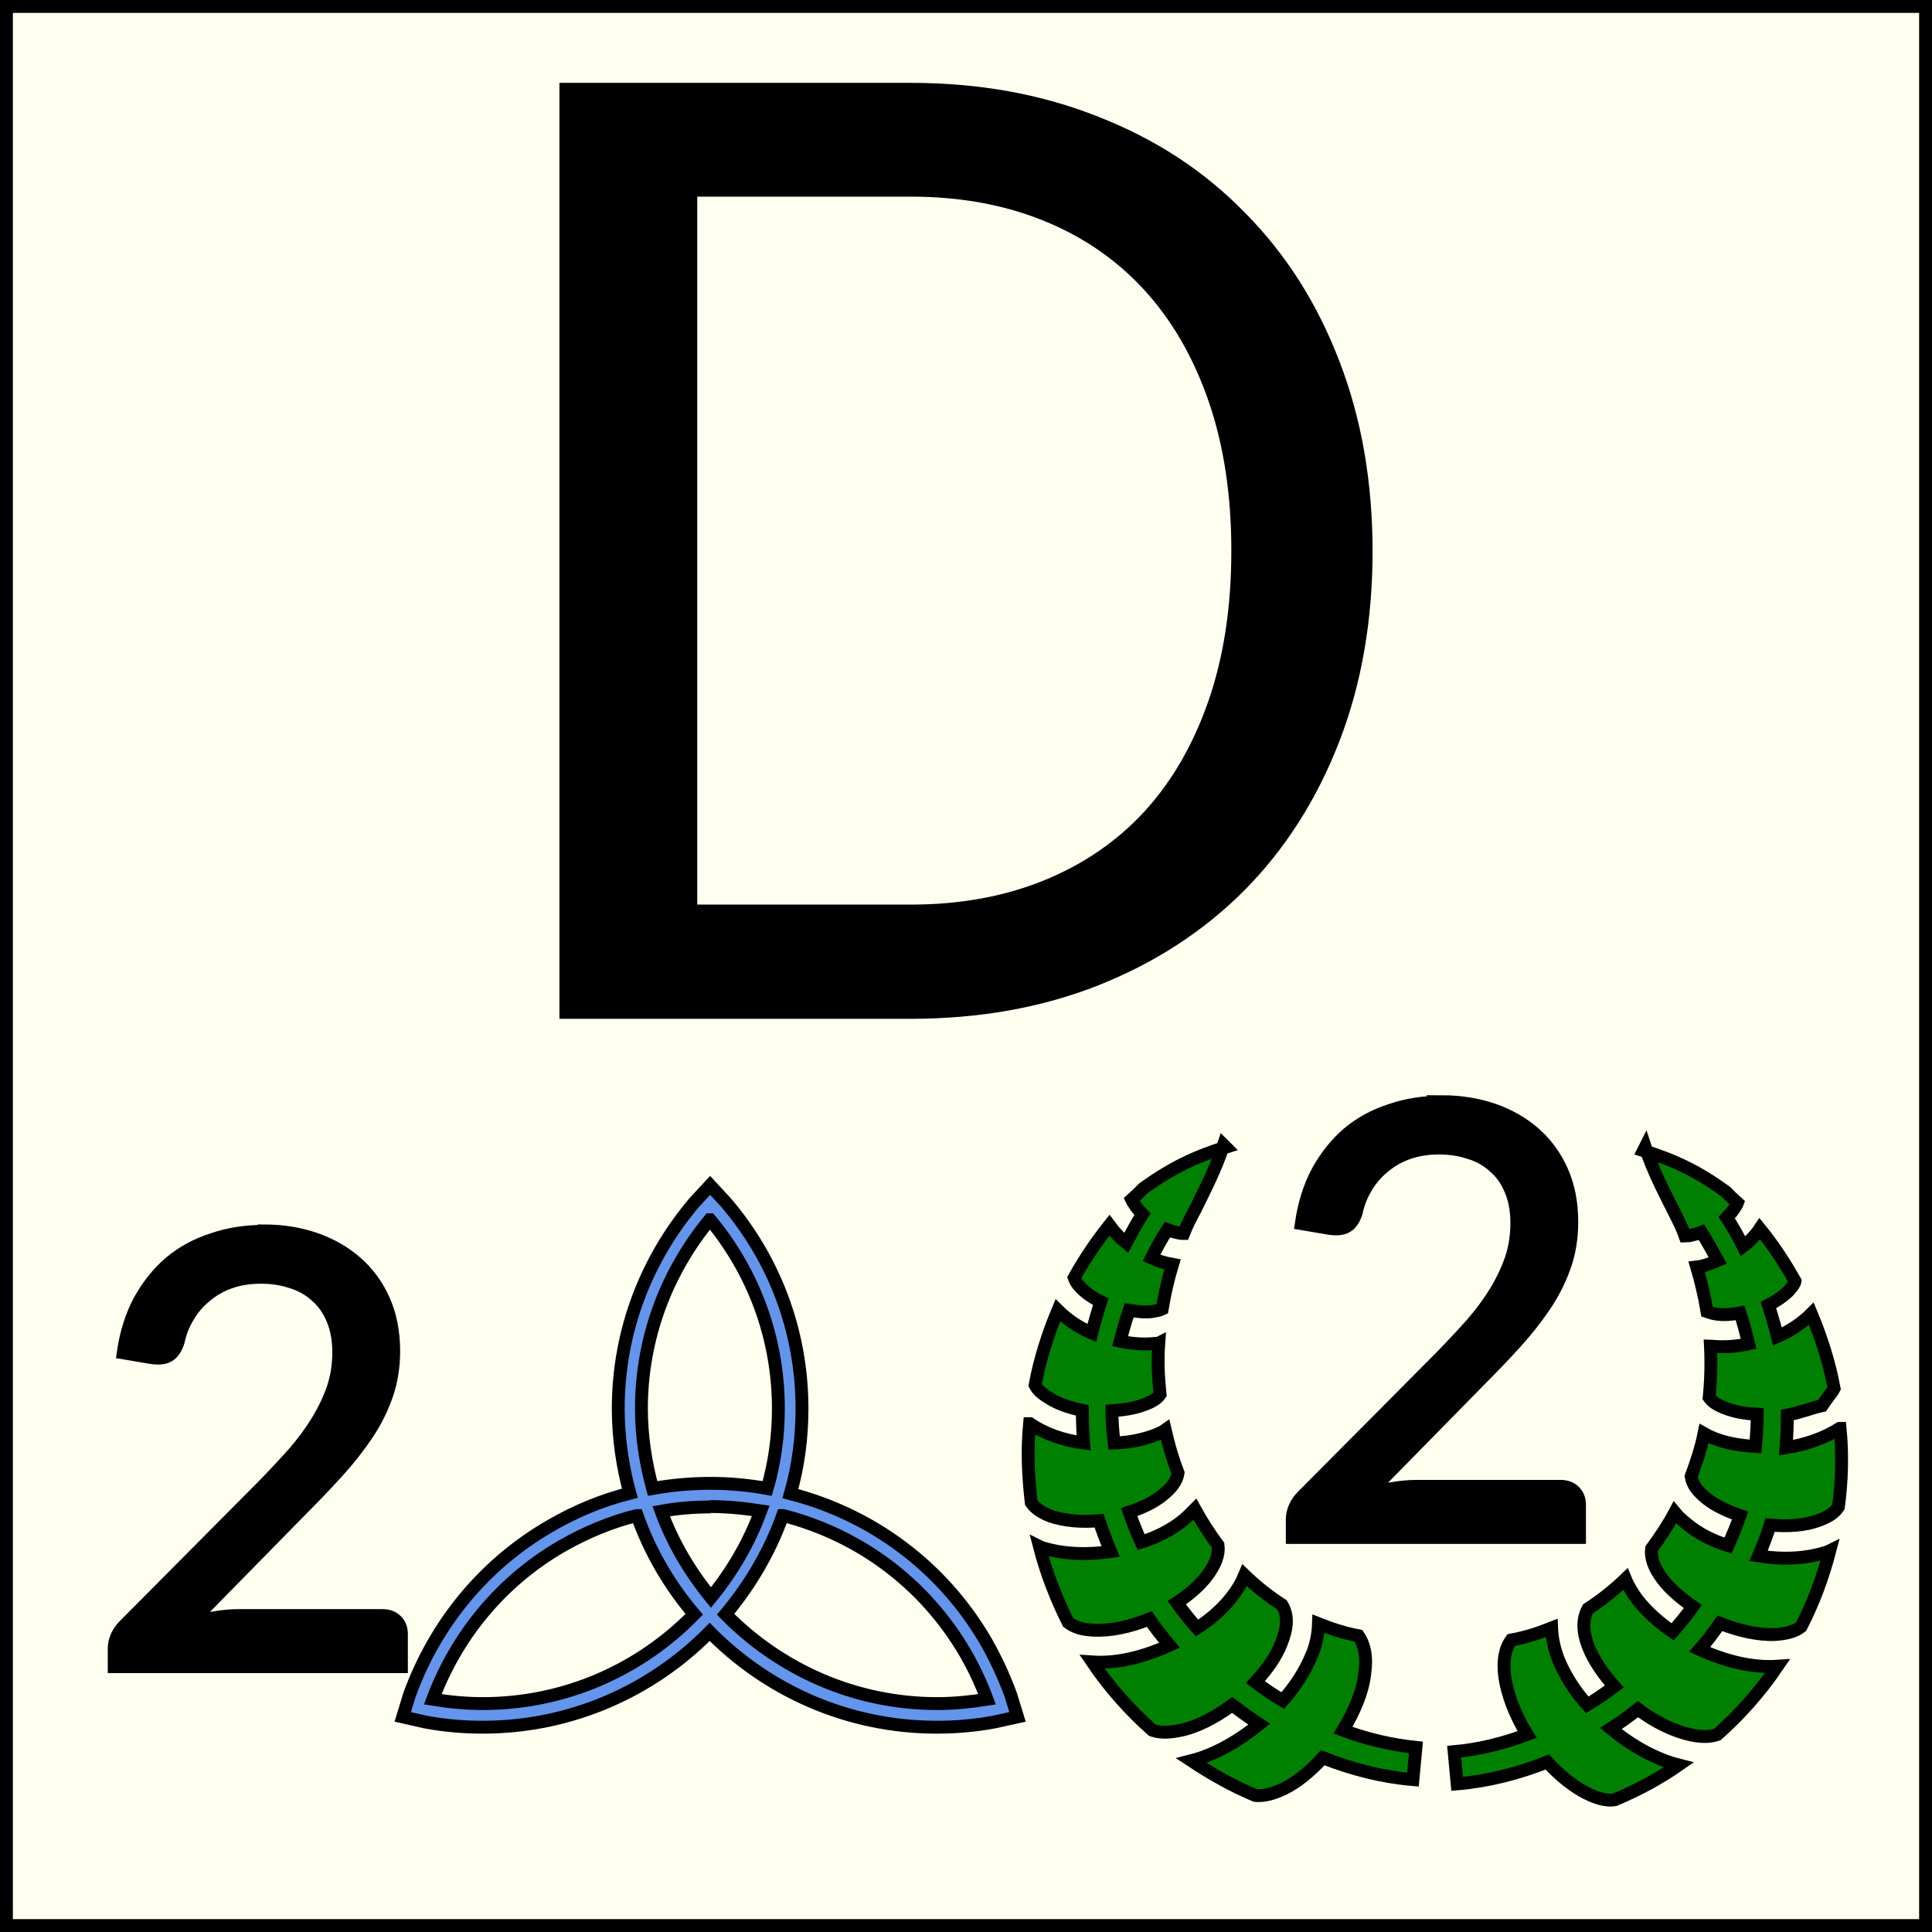 <svg xmlns="http://www.w3.org/2000/svg" height="45" width="45" viewbox="0 0 45 45">
    <rect width="100%" height="100%" fill="#333333" stroke="none"/>
    <rect
        x="0"
        y="0"
        width="45"
        height="45"
        style="fill:#fffff0;stroke:#000000;stroke-width:0.6px"
    />
    <path
        d="m 31.82,12.83 q 0,2.42 -0.77,4.40 -0.77,1.98 -2.16,3.39 -1.40,1.41 -3.36,2.19 -1.95,0.77 -4.32,0.77 h -8.03 V 2.08 h 8.03 q 2.37,0 4.32,0.78 1.97,0.77 3.36,2.20 1.40,1.41 2.16,3.39 0.77,1.98 0.77,4.40 z m -2.99,0 q 0,-1.98 -0.54,-3.54 -0.54,-1.56 -1.53,-2.64 -0.99,-1.08 -2.40,-1.65 -1.41,-0.57 -3.15,-0.57 h -5.12 V 21.22 h 5.12 q 1.74,0 3.15,-0.57 1.41,-0.57 2.40,-1.64 0.99,-1.08 1.53,-2.64 0.54,-1.56 0.54,-3.54 z"
        style="fill:#000000;stroke:#000000;stroke-width:0.3px"
    />
    <path
        d="m 16.54,28.41 c 0.99,1.19 1.59,2.72 1.59,4.40 0,0.65 -0.09,1.27 -0.26,1.86 -0.88,-0.16 -1.77,-0.16 -2.67,0 -0.16,-0.59 -0.26,-1.21 -0.26,-1.86 0,-1.67 0.60,-3.20 1.59,-4.40 z m -0.01,6.68 c 0.40,0 0.80,0.04 1.19,0.10 -0.27,0.74 -0.67,1.42 -1.16,2.02 -0.49,-0.60 -0.89,-1.27 -1.16,-2.01 0.38,-0.07 0.77,-0.10 1.15,-0.10 z m -1.69,0.21 c 0.30,0.85 0.76,1.63 1.33,2.30 -1.25,1.28 -2.99,2.08 -4.93,2.08 -0.40,0 -0.79,-0.04 -1.16,-0.10 0.54,-1.45 1.57,-2.74 3.01,-3.57 0.56,-0.32 1.14,-0.56 1.74,-0.71 z m 3.40,0 c 1.73,0.44 3.29,1.55 4.26,3.23 0.20,0.35 0.36,0.70 0.49,1.05 -0.38,0.06 -0.77,0.10 -1.16,0.10 -1.93,0 -3.67,-0.80 -4.93,-2.08 0.57,-0.68 1.03,-1.46 1.33,-2.30 z m 5.46,4.69 -0.16,-0.52 c -0.15,-0.41 -0.34,-0.82 -0.56,-1.21 -1.03,-1.79 -2.70,-2.99 -4.57,-3.47 0.18,-0.63 0.27,-1.30 0.27,-1.98 0,-1.83 -0.66,-3.50 -1.77,-4.80 l -0.37,-0.40 -0.37,0.40 c -1.10,1.30 -1.77,2.97 -1.77,4.80 0,0.68 0.10,1.35 0.27,1.97 -0.63,0.16 -1.25,0.41 -1.85,0.76 -1.58,0.91 -2.70,2.33 -3.28,3.93 L 9.38,39.99 9.91,40.11 c 0.43,0.08 0.88,0.12 1.33,0.12 2.07,0 3.94,-0.85 5.29,-2.22 1.35,1.37 3.22,2.22 5.29,2.22 0.46,0 0.90,-0.04 1.33,-0.12 z"
        style="fill:#6495ed;stroke:#000000;stroke-width:0.3px"
    />
    <path
        d="m 6.15,28.67 q 0.64,0 1.19,0.19 0.55,0.19 0.96,0.55 0.41,0.36 0.64,0.88 0.23,0.52 0.23,1.18 0,0.56 -0.17,1.04 -0.17,0.48 -0.46,0.91 -0.29,0.43 -0.67,0.85 -0.37,0.41 -0.79,0.83 l -2.65,2.70 q 0.28,-0.08 0.57,-0.12 0.29,-0.05 0.55,-0.05 h 3.36 q 0.20,0 0.32,0.12 0.12,0.12 0.12,0.31 v 0.76 h -6.69 v -0.43 q 0,-0.13 0.06,-0.27 0.06,-0.14 0.18,-0.26 l 3.21,-3.23 q 0.40,-0.41 0.73,-0.78 0.33,-0.38 0.56,-0.76 0.23,-0.38 0.36,-0.76 0.13,-0.39 0.13,-0.83 0,-0.44 -0.14,-0.77 -0.14,-0.34 -0.39,-0.55 -0.24,-0.22 -0.57,-0.32 -0.33,-0.11 -0.71,-0.11 -0.39,0 -0.71,0.11 -0.32,0.11 -0.57,0.32 -0.25,0.20 -0.41,0.47 -0.17,0.27 -0.24,0.60 -0.08,0.25 -0.23,0.33 -0.14,0.08 -0.40,0.04 l -0.65,-0.11 q 0.10,-0.69 0.38,-1.21 0.29,-0.53 0.71,-0.89 0.43,-0.36 0.99,-0.54 0.55,-0.19 1.20,-0.19 z"
        style="fill:#000000;stroke:#000000;stroke-width:0.3px"
    />
    <path
        d="m 33.58,25.66 q 0.64,0 1.20,0.19 0.55,0.19 0.96,0.55 0.41,0.36 0.64,0.88 0.23,0.52 0.23,1.18 0,0.56 -0.17,1.04 -0.17,0.48 -0.46,0.91 -0.29,0.43 -0.67,0.85 -0.37,0.41 -0.79,0.83 l -2.65,2.70 q 0.28,-0.08 0.57,-0.12 0.29,-0.05 0.55,-0.05 h 3.36 q 0.20,0 0.32,0.12 0.12,0.12 0.12,0.31 v 0.76 h -6.69 v -0.43 q 0,-0.13 0.06,-0.27 0.06,-0.14 0.18,-0.26 l 3.21,-3.23 q 0.40,-0.41 0.73,-0.78 0.33,-0.38 0.56,-0.76 0.23,-0.38 0.36,-0.76 0.13,-0.39 0.13,-0.83 0,-0.44 -0.14,-0.77 -0.14,-0.34 -0.39,-0.55 -0.24,-0.22 -0.57,-0.32 -0.33,-0.11 -0.71,-0.11 -0.39,0 -0.71,0.11 -0.32,0.11 -0.57,0.32 -0.25,0.20 -0.41,0.47 -0.17,0.27 -0.24,0.60 -0.08,0.25 -0.23,0.33 -0.14,0.08 -0.40,0.04 l -0.65,-0.11 q 0.10,-0.69 0.38,-1.21 0.29,-0.53 0.71,-0.89 0.43,-0.36 0.99,-0.54 0.55,-0.19 1.20,-0.19 z"
        style="fill:#000000;stroke:#000000;stroke-width:0.3px"
    />
    <path
        d="m 28.55,26.72 c -0.70,0.22 -1.24,0.47 -1.92,0.96 -0.09,0.09 -0.18,0.18 -0.27,0.26 0.01,0.02 0.02,0.05 0.05,0.09 0.04,0.07 0.11,0.16 0.20,0.25 -0.14,0.22 -0.26,0.45 -0.38,0.67 -0.15,-0.12 -0.28,-0.26 -0.39,-0.41 -0.31,0.39 -0.58,0.79 -0.82,1.22 0.02,0.06 0.06,0.14 0.15,0.23 0.10,0.11 0.27,0.23 0.47,0.33 -0.08,0.25 -0.15,0.49 -0.21,0.73 -0.30,-0.13 -0.57,-0.31 -0.79,-0.53 -0.23,0.55 -0.42,1.14 -0.53,1.74 0.05,0.10 0.14,0.19 0.29,0.28 0.20,0.14 0.50,0.25 0.81,0.31 0,0.26 0.01,0.51 0.03,0.76 -0.46,-0.06 -0.90,-0.21 -1.25,-0.45 0,0 -0.01,0 -0.01,0 -0.06,0.63 -0.03,1.24 0.04,1.84 0.10,0.14 0.25,0.24 0.47,0.32 0.30,0.10 0.70,0.14 1.11,0.10 0.08,0.24 0.17,0.48 0.27,0.72 -0.56,0.08 -1.13,0.06 -1.62,-0.10 -0.02,-0.01 -0.02,-0.01 -0.04,-0.02 0.16,0.62 0.39,1.21 0.67,1.77 0.14,0.11 0.34,0.17 0.59,0.18 0.37,0.02 0.84,-0.07 1.30,-0.26 0.14,0.21 0.31,0.42 0.47,0.61 -0.59,0.27 -1.21,0.43 -1.80,0.39 0.40,0.59 0.87,1.12 1.40,1.59 0.17,0.06 0.37,0.06 0.62,0.01 0.39,-0.07 0.84,-0.30 1.24,-0.60 0,0 0,0 0,0 0.21,0.16 0.42,0.31 0.63,0.45 -0.48,0.39 -1.03,0.71 -1.58,0.85 0.47,0.31 0.96,0.59 1.49,0.81 0.20,0.02 0.41,-0.04 0.65,-0.15 0.31,-0.15 0.63,-0.41 0.92,-0.73 0.68,0.27 1.39,0.45 2.10,0.51 l 0.07,-0.75 c -0.57,-0.06 -1.14,-0.19 -1.70,-0.40 0.27,-0.44 0.47,-0.92 0.51,-1.34 0.05,-0.36 0,-0.64 -0.15,-0.86 -0.32,-0.06 -0.63,-0.16 -0.93,-0.28 -0.01,0.26 -0.06,0.52 -0.17,0.76 -0.15,0.36 -0.38,0.71 -0.66,1.03 -0.22,-0.13 -0.43,-0.27 -0.64,-0.43 0.27,-0.29 0.48,-0.59 0.60,-0.89 0.15,-0.37 0.17,-0.66 0.02,-0.91 -0.31,-0.20 -0.60,-0.43 -0.87,-0.69 -0.07,0.17 -0.17,0.34 -0.28,0.48 -0.22,0.29 -0.51,0.55 -0.83,0.75 -0.16,-0.18 -0.32,-0.38 -0.47,-0.59 0.28,-0.18 0.53,-0.40 0.70,-0.62 0.20,-0.27 0.29,-0.50 0.26,-0.72 -0.20,-0.27 -0.38,-0.55 -0.54,-0.84 -0.10,0.10 -0.20,0.21 -0.31,0.29 -0.27,0.21 -0.59,0.37 -0.94,0.48 -0.10,-0.22 -0.20,-0.46 -0.28,-0.70 0.30,-0.10 0.56,-0.22 0.76,-0.38 0.22,-0.17 0.35,-0.34 0.38,-0.53 -0.12,-0.31 -0.22,-0.65 -0.30,-1.00 -0.07,0.05 -0.15,0.08 -0.22,0.11 -0.31,0.12 -0.63,0.18 -0.97,0.19 -0.03,-0.25 -0.05,-0.50 -0.05,-0.75 0.28,-0.02 0.54,-0.06 0.74,-0.14 0.18,-0.06 0.31,-0.14 0.38,-0.24 -0.04,-0.39 -0.06,-0.79 -0.03,-1.20 -0.02,0.01 -0.05,0.01 -0.08,0.01 -0.26,0.03 -0.54,0.01 -0.82,-0.05 0.06,-0.24 0.13,-0.48 0.21,-0.72 0.19,0.03 0.38,0.05 0.53,0.03 0.10,-0.02 0.18,-0.03 0.24,-0.06 0.06,-0.36 0.14,-0.71 0.24,-1.04 -0.17,-0.03 -0.34,-0.08 -0.49,-0.15 0.11,-0.22 0.23,-0.44 0.37,-0.66 0.10,0.04 0.18,0.06 0.27,0.08 0.05,0.01 0.08,0.01 0.11,0.01 0.07,-0.18 0.16,-0.36 0.26,-0.54 0.23,-0.47 0.49,-0.97 0.67,-1.52 z m 9.77,0 c 0.18,0.55 0.44,1.04 0.68,1.52 0.09,0.18 0.18,0.35 0.25,0.55 0.03,0 0.06,-0.01 0.11,-0.01 0.08,-0.02 0.17,-0.04 0.27,-0.08 0.14,0.22 0.26,0.44 0.38,0.66 -0.16,0.07 -0.32,0.13 -0.49,0.15 0.10,0.34 0.18,0.68 0.24,1.04 0.06,0.02 0.14,0.05 0.24,0.06 0.15,0.02 0.34,0.01 0.53,-0.03 0.08,0.24 0.14,0.48 0.20,0.72 -0.27,0.06 -0.55,0.08 -0.81,0.06 -0.02,0 -0.06,-0.01 -0.08,-0.01 0.02,0.40 0.01,0.80 -0.03,1.20 0.07,0.10 0.19,0.18 0.38,0.25 0.20,0.08 0.46,0.13 0.74,0.14 0,0.25 -0.02,0.51 -0.04,0.75 -0.34,-0.02 -0.67,-0.07 -0.97,-0.19 -0.08,-0.03 -0.16,-0.07 -0.23,-0.11 -0.07,0.35 -0.18,0.67 -0.30,1.00 0.03,0.19 0.15,0.35 0.38,0.53 0.19,0.15 0.47,0.28 0.76,0.38 -0.08,0.24 -0.18,0.47 -0.28,0.70 -0.35,-0.11 -0.67,-0.27 -0.93,-0.48 -0.11,-0.09 -0.22,-0.18 -0.31,-0.29 -0.16,0.30 -0.35,0.58 -0.54,0.84 -0.03,0.22 0.06,0.46 0.26,0.72 0.17,0.22 0.41,0.43 0.70,0.63 -0.14,0.20 -0.31,0.40 -0.47,0.59 -0.32,-0.22 -0.60,-0.47 -0.82,-0.75 -0.11,-0.15 -0.21,-0.31 -0.28,-0.48 -0.27,0.26 -0.56,0.49 -0.87,0.69 -0.14,0.25 -0.13,0.55 0.02,0.92 0.12,0.29 0.33,0.60 0.59,0.89 -0.20,0.15 -0.41,0.30 -0.63,0.43 -0.28,-0.31 -0.51,-0.67 -0.66,-1.03 -0.10,-0.24 -0.16,-0.51 -0.17,-0.76 -0.30,0.12 -0.61,0.22 -0.94,0.28 -0.15,0.21 -0.20,0.49 -0.15,0.86 0.06,0.41 0.24,0.89 0.52,1.34 -0.56,0.21 -1.13,0.35 -1.70,0.40 l 0.07,0.75 c 0.71,-0.06 1.42,-0.24 2.10,-0.51 0.29,0.32 0.62,0.58 0.92,0.73 0.24,0.12 0.46,0.18 0.65,0.15 0.53,-0.22 1.03,-0.49 1.49,-0.81 -0.55,-0.14 -1.10,-0.45 -1.58,-0.85 0.22,-0.14 0.43,-0.29 0.63,-0.45 0.41,0.31 0.86,0.52 1.24,0.60 0.24,0.05 0.44,0.05 0.61,-0.01 0.53,-0.47 1.00,-1.00 1.40,-1.59 -0.59,0.04 -1.22,-0.12 -1.81,-0.39 0.17,-0.19 0.32,-0.40 0.47,-0.61 0.45,0.18 0.92,0.28 1.30,0.26 0.26,-0.02 0.45,-0.07 0.59,-0.18 0.29,-0.56 0.51,-1.16 0.67,-1.77 -0.02,0.01 -0.02,0.01 -0.04,0.02 -0.50,0.17 -1.07,0.19 -1.62,0.10 0.10,-0.23 0.19,-0.47 0.27,-0.72 0.41,0.04 0.81,0.01 1.11,-0.10 0.23,-0.08 0.39,-0.18 0.48,-0.32 0.08,-0.59 0.10,-1.21 0.04,-1.83 0,0 0,0 -0.01,0 -0.36,0.23 -0.80,0.38 -1.25,0.45 0.02,-0.25 0.03,-0.51 0.03,-0.76 0.31,-0.06 0.61,-0.18 0.81,-0.22 0.14,-0.21 0.23,-0.30 0.28,-0.40 -0.11,-0.60 -0.30,-1.19 -0.53,-1.74 -0.22,0.22 -0.49,0.40 -0.79,0.53 -0.06,-0.24 -0.13,-0.48 -0.21,-0.73 0.19,-0.10 0.36,-0.22 0.47,-0.33 0.09,-0.10 0.14,-0.17 0.15,-0.23 -0.24,-0.43 -0.51,-0.84 -0.82,-1.22 -0.10,0.15 -0.23,0.29 -0.39,0.41 -0.11,-0.22 -0.23,-0.44 -0.38,-0.67 0.08,-0.08 0.16,-0.18 0.20,-0.25 0.02,-0.04 0.04,-0.06 0.05,-0.09 -0.09,-0.08 -0.18,-0.17 -0.27,-0.26 -0.67,-0.49 -1.22,-0.74 -1.92,-0.96 z"
        style="fill:#008000;stroke:#000000;stroke-width:0.3px"
    />
</svg>